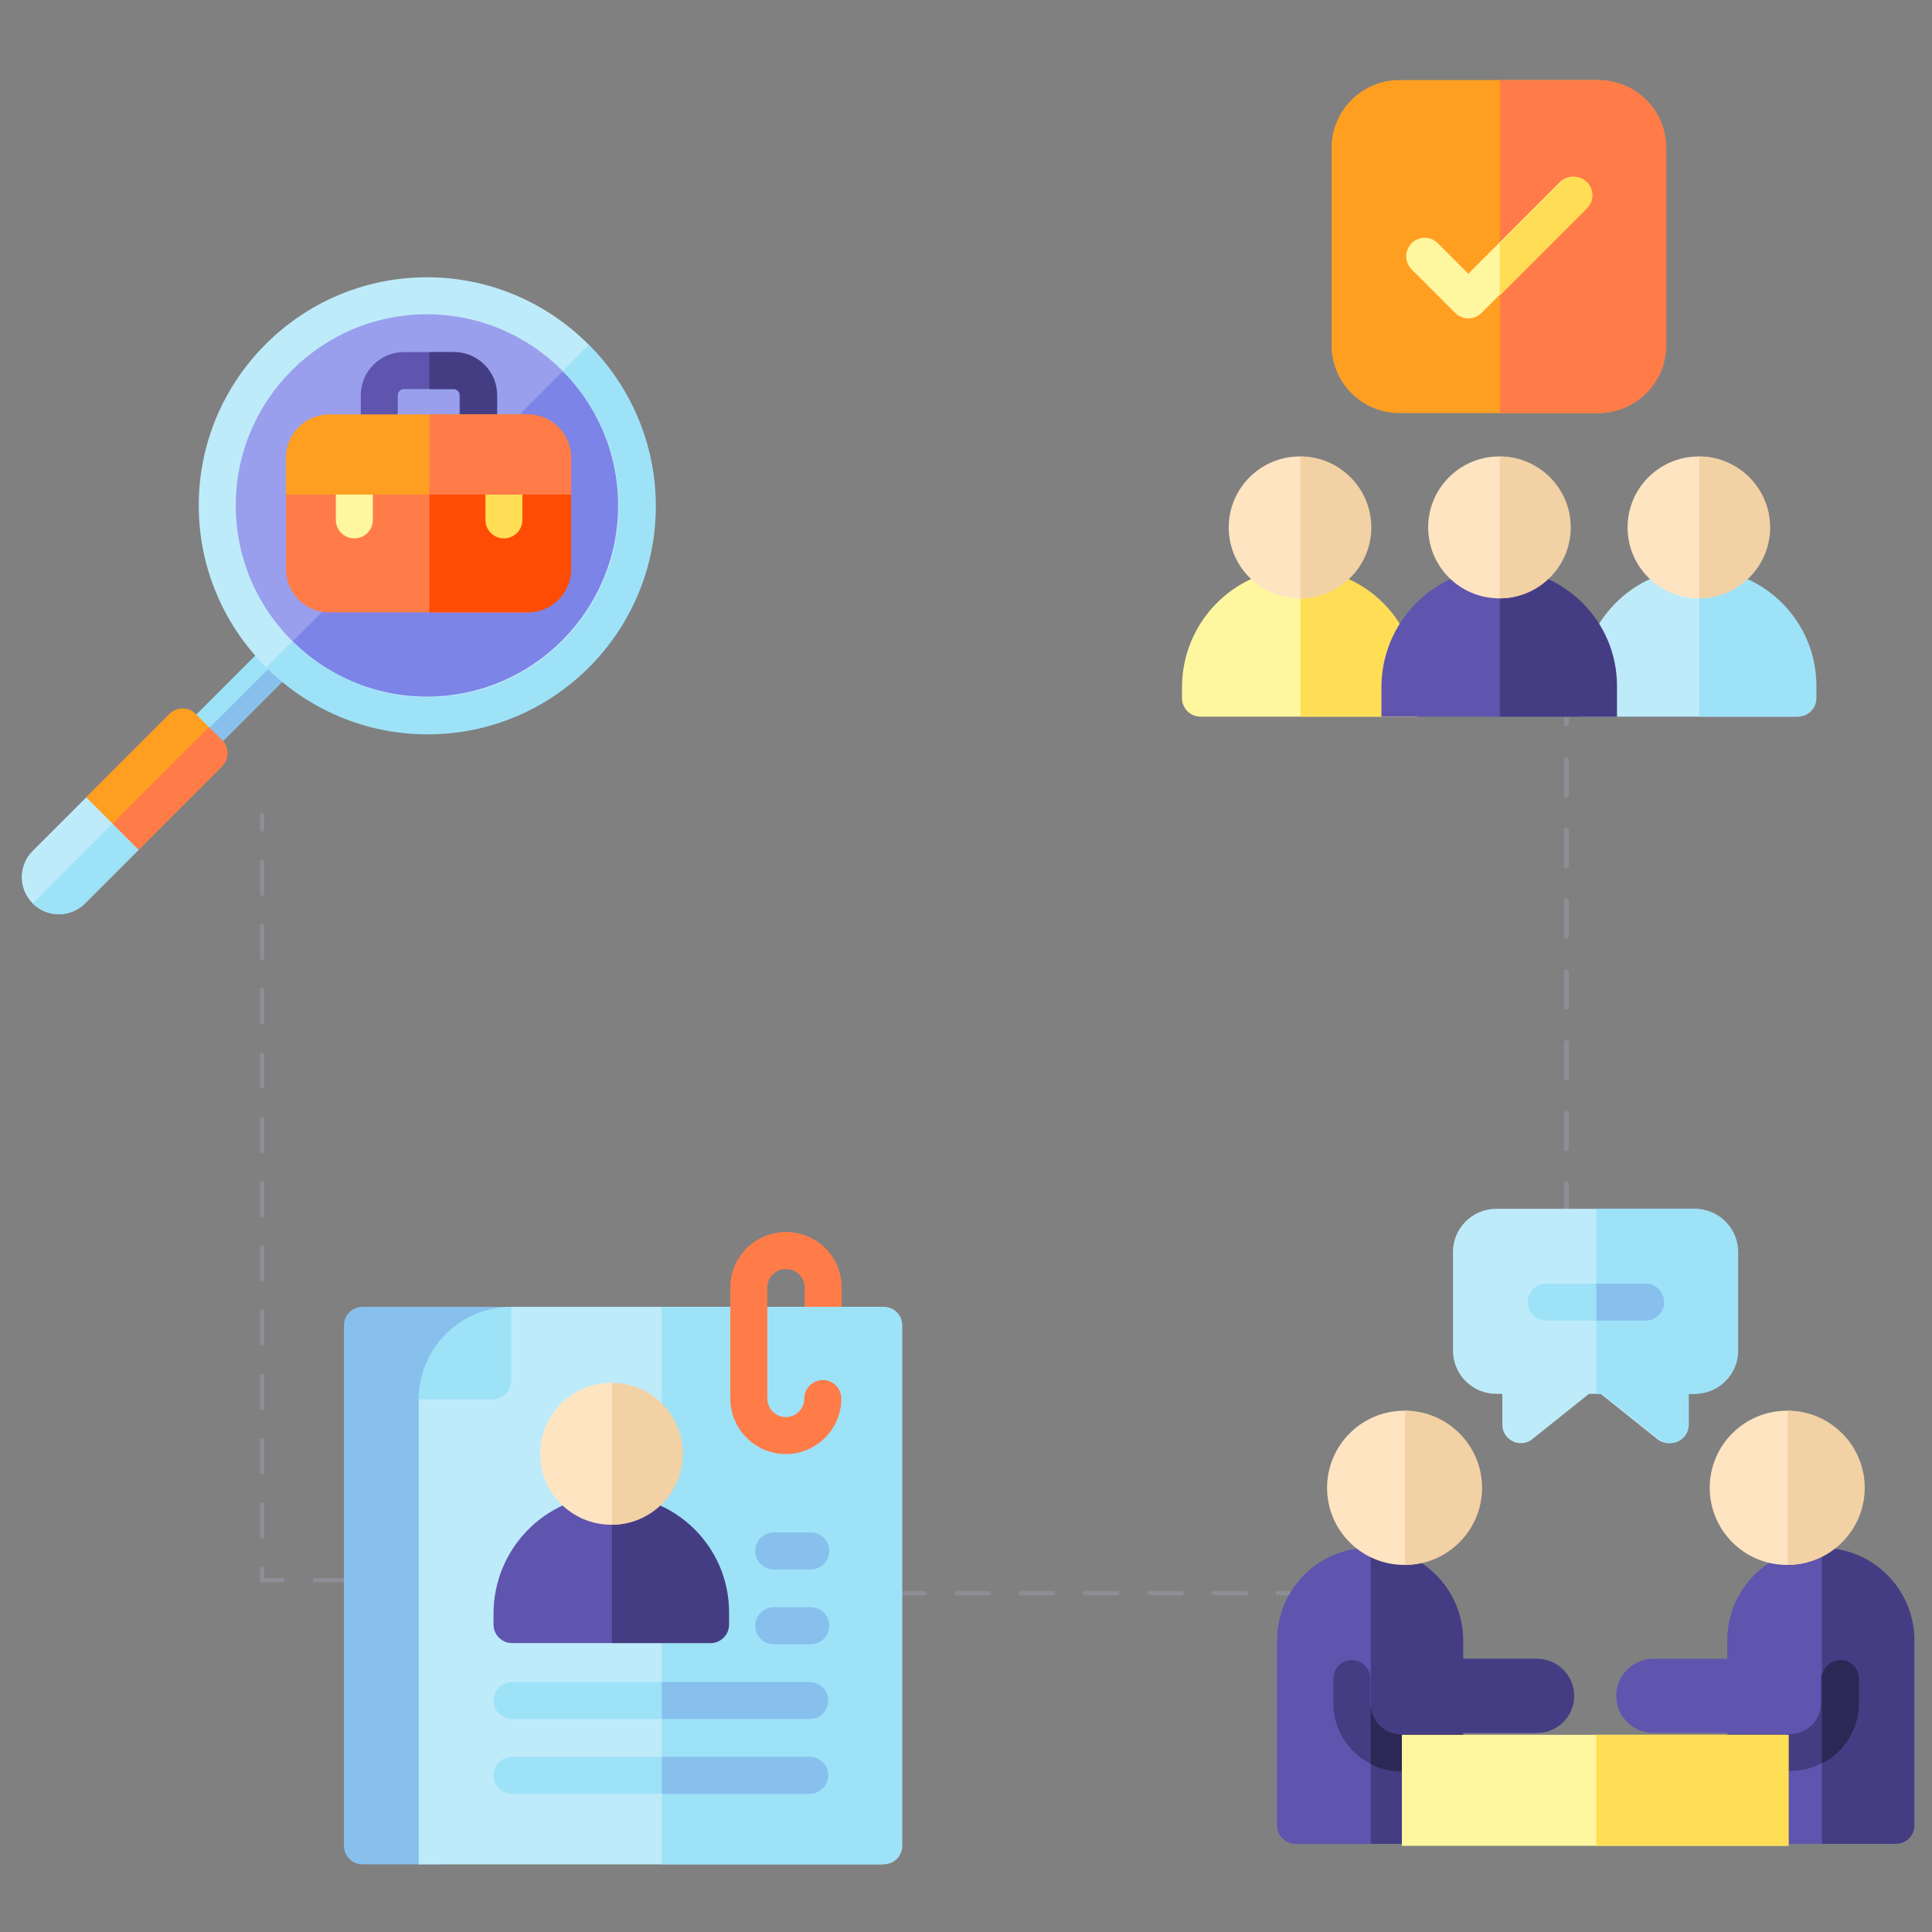 <?xml version="1.0" encoding="UTF-8" standalone="no" ?>
<!DOCTYPE svg PUBLIC "-//W3C//DTD SVG 1.1//EN" "http://www.w3.org/Graphics/SVG/1.1/DTD/svg11.dtd">
<svg xmlns="http://www.w3.org/2000/svg" xmlns:xlink="http://www.w3.org/1999/xlink" version="1.1" width="600" height="600" viewBox="0 0 1000 1000" xml:space="preserve">
<rect x="0" y="0" width="1000" height="1000" fill="#808080" stroke="none"/>
<desc>Created with Fabric.js 3.6.3</desc>
<defs>
</defs>
<g transform="matrix(1.5 0 0 1.5 225.77 10.88)"  >
<line style="stroke: rgb(0,0,0); stroke-width: 2; stroke-dasharray: none; stroke-linecap: butt; stroke-dashoffset: 0; stroke-linejoin: miter; stroke-miterlimit: 4; fill: rgb(0,0,0); fill-rule: nonzero; opacity: 1;"  x1="0" y1="0" x2="0" y2="0" />
</g>
<g transform="matrix(1.12 0 0 1.12 501.08 503.21)"  >
<g style=""   >
		<g transform="matrix(0.99 0 0 0.99 58.64 286.98)"  >
<path style="stroke: rgb(143,141,150); stroke-width: 2; stroke-dasharray: 15 15; stroke-linecap: round; stroke-dashoffset: 0; stroke-linejoin: miter; stroke-miterlimit: 4; fill: none; fill-rule: nonzero; opacity: 1;"  transform=" translate(-545.13, -804.44)" d="M 450.556 804.444 L 639.709 804.444" stroke-linecap="round" />
</g>
		<g transform="matrix(-1.09 0 0 1.09 276.5 -16.71)"  >
<path style="stroke: rgb(143,141,150); stroke-width: 2; stroke-dasharray: 15 15; stroke-linecap: round; stroke-dashoffset: 0; stroke-linejoin: miter; stroke-miterlimit: 4; fill: none; fill-rule: nonzero; opacity: 1;"  transform=" translate(-762.78, -496.5)" d="M 762.778 616.667 L 762.778 376.333" stroke-linecap="round" />
</g>
		<g transform="matrix(0.57 0 0 0.57 -409.27 -54.89)"  >
<path style="stroke: none; stroke-width: 1; stroke-dasharray: none; stroke-linecap: butt; stroke-dashoffset: 0; stroke-linejoin: miter; stroke-miterlimit: 4; fill: rgb(190,235,250); fill-rule: nonzero; opacity: 1;"  transform=" translate(-49.23, -462.77)" d="m 8.787 503.213 c 11.716 11.716 30.711 11.716 42.426 0 l 42.855 -42.855 c 5.858 -5.858 5.858 -15.355 0 -21.213 l -21.213 -21.213 c -5.858 -5.858 -15.355 -5.858 -21.213 0 l -42.855 42.855 c -11.716 11.716 -11.716 30.71 0 42.426 z" stroke-linecap="round" />
</g>
		<g transform="matrix(0.57 0 0 0.57 -406.72 -50.52)"  >
<path style="stroke: none; stroke-width: 1; stroke-dasharray: none; stroke-linecap: butt; stroke-dashoffset: 0; stroke-linejoin: miter; stroke-miterlimit: 4; fill: rgb(158,226,248); fill-rule: nonzero; opacity: 1;"  transform=" translate(-53.62, -470.27)" d="m 94.068 460.358 c 5.858 -5.858 5.858 -15.355 0 -21.213 l -10.607 -10.607 l -74.674 74.675 c 11.716 11.716 30.711 11.716 42.426 0 z" stroke-linecap="round" />
</g>
		<g transform="matrix(0.41 -0.41 0.41 0.41 -333.97 -129.49)"  >
<path style="stroke: none; stroke-width: 1; stroke-dasharray: none; stroke-linecap: butt; stroke-dashoffset: 0; stroke-linejoin: miter; stroke-miterlimit: 4; fill: rgb(158,226,248); fill-rule: nonzero; opacity: 1;"  transform=" translate(-178.93, -333.07)" d="m 124.525 318.071 h 108.808 v 30 h -108.808 z" stroke-linecap="round" />
</g>
		<g transform="matrix(0.41 -0.41 0.41 0.41 -330.94 -126.47)"  >
<path style="stroke: none; stroke-width: 1; stroke-dasharray: none; stroke-linecap: butt; stroke-dashoffset: 0; stroke-linejoin: miter; stroke-miterlimit: 4; fill: rgb(135,192,237); fill-rule: nonzero; opacity: 1;"  transform=" translate(-184.23, -338.37)" d="m 129.828 330.874 h 108.808 v 15 h -108.808 z" stroke-linecap="round" />
</g>
		<g transform="matrix(0.57 0 0 0.57 -250 -215.61)"  >
<circle style="stroke: none; stroke-width: 1; stroke-dasharray: none; stroke-linecap: butt; stroke-dashoffset: 0; stroke-linejoin: miter; stroke-miterlimit: 4; fill: rgb(153,159,237); fill-rule: nonzero; opacity: 1;"  cx="0" cy="0" r="170" />
</g>
		<g transform="matrix(0.57 0 0 0.57 -235.51 -201.12)"  >
<path style="stroke: none; stroke-width: 1; stroke-dasharray: none; stroke-linecap: butt; stroke-dashoffset: 0; stroke-linejoin: miter; stroke-miterlimit: 4; fill: rgb(124,132,232); fill-rule: nonzero; opacity: 1;"  transform=" translate(-351.9, -209.9)" d="m 327 355 c 93.888 0 170 -76.112 170 -170 c 0 -46.944 -19.028 -89.444 -49.792 -120.208 l -240.416 240.416 c 30.764 30.764 73.264 49.792 120.208 49.792 z" stroke-linecap="round" />
</g>
		<g transform="matrix(0.57 0 0 0.57 -250.09 -215.7)"  >
<path style="stroke: none; stroke-width: 1; stroke-dasharray: none; stroke-linecap: butt; stroke-dashoffset: 0; stroke-linejoin: miter; stroke-miterlimit: 4; fill: rgb(190,235,250); fill-rule: nonzero; opacity: 1;"  transform=" translate(-327, -185)" d="m 327 370 c -102.009 0 -185 -82.991 -185 -185 s 82.991 -185 185 -185 s 185 82.991 185 185 s -82.991 185 -185 185 z m 0 -340 c -85.467 0 -155 69.533 -155 155 s 69.533 155 155 155 s 155 -69.533 155 -155 s -69.533 -155 -155 -155 z" stroke-linecap="round" />
</g>
		<g transform="matrix(0.57 0 0 0.57 -234.3 -199.91)"  >
<path style="stroke: none; stroke-width: 1; stroke-dasharray: none; stroke-linecap: butt; stroke-dashoffset: 0; stroke-linejoin: miter; stroke-miterlimit: 4; fill: rgb(158,226,248); fill-rule: nonzero; opacity: 1;"  transform=" translate(-354.12, -212.12)" d="m 436.55 75.45 c 28.067 28.066 45.45 66.816 45.45 109.55 c 0 85.467 -69.533 155 -155 155 c -42.734 0 -81.484 -17.383 -109.55 -45.45 l -21.203 21.203 c 33.498 33.499 79.748 54.247 130.753 54.247 c 102.009 0 185 -82.991 185 -185 c 0 -51.005 -20.748 -97.255 -54.247 -130.753 z" stroke-linecap="round" />
</g>
		<g transform="matrix(0.57 0 0 0.57 -374.98 -89.28)"  >
<path style="stroke: none; stroke-width: 1; stroke-dasharray: none; stroke-linecap: butt; stroke-dashoffset: 0; stroke-linejoin: miter; stroke-miterlimit: 4; fill: rgb(255,159,34); fill-rule: nonzero; opacity: 1;"  transform=" translate(-108.85, -403.15)" d="m 161.673 371.541 l -21.213 -21.213 c -5.858 -5.858 -15.355 -5.858 -21.213 0 l -67.604 67.604 l 42.426 42.426 l 67.604 -67.604 c 5.858 -5.858 5.858 -15.356 0 -21.213 z" stroke-linecap="round" />
</g>
		<g transform="matrix(0.57 0 0 0.57 -368.8 -84.91)"  >
<path style="stroke: none; stroke-width: 1; stroke-dasharray: none; stroke-linecap: butt; stroke-dashoffset: 0; stroke-linejoin: miter; stroke-miterlimit: 4; fill: rgb(255,124,72); fill-rule: nonzero; opacity: 1;"  transform=" translate(-119.46, -410.65)" d="m 94.069 460.358 l 67.604 -67.604 c 5.858 -5.858 5.858 -15.355 0 -21.213 l -10.607 -10.607 l -78.211 78.211 z" stroke-linecap="round" />
</g>
		<g transform="matrix(0.57 0 0 0.57 -249.67 -197.64)"  >
<path style="stroke: none; stroke-width: 1; stroke-dasharray: none; stroke-linecap: butt; stroke-dashoffset: 0; stroke-linejoin: miter; stroke-miterlimit: 4; fill: rgb(255,124,72); fill-rule: nonzero; opacity: 1;"  transform=" translate(-327, -215)" d="m 212 175 v 60 c 0 19.33 15.67 35 35 35 h 160 c 19.33 0 35 -15.67 35 -35 v -60 c 0 -8.284 -6.716 -15 -15 -15 h -200 c -8.284 0 -15 6.716 -15 15 z" stroke-linecap="round" />
</g>
		<g transform="matrix(0.57 0 0 0.57 -216.2 -197.64)"  >
<path style="stroke: none; stroke-width: 1; stroke-dasharray: none; stroke-linecap: butt; stroke-dashoffset: 0; stroke-linejoin: miter; stroke-miterlimit: 4; fill: rgb(255,76,4); fill-rule: nonzero; opacity: 1;"  transform=" translate(-384.5, -215)" d="m 427 160 h -100 v 110 h 80 c 19.33 0 35 -15.67 35 -35 v -60 c 0 -8.284 -6.716 -15 -15 -15 z" stroke-linecap="round" />
</g>
		<g transform="matrix(0.57 0 0 0.57 -214.51 -214.74)"  >
<path style="stroke: none; stroke-width: 1; stroke-dasharray: none; stroke-linecap: butt; stroke-dashoffset: 0; stroke-linejoin: miter; stroke-miterlimit: 4; fill: rgb(255,222,85); fill-rule: nonzero; opacity: 1;"  transform=" translate(-387, -185)" d="m 387 210 c -8.284 0 -15 -6.716 -15 -15 v -35 h 30 v 35 c 0 8.284 -6.716 15 -15 15 z" stroke-linecap="round" />
</g>
		<g transform="matrix(0.57 0 0 0.57 -283.63 -214.74)"  >
<path style="stroke: none; stroke-width: 1; stroke-dasharray: none; stroke-linecap: butt; stroke-dashoffset: 0; stroke-linejoin: miter; stroke-miterlimit: 4; fill: rgb(255,247,159); fill-rule: nonzero; opacity: 1;"  transform=" translate(-267, -185)" d="m 267 210 c -8.284 0 -15 -6.716 -15 -15 v -35 h 30 v 35 c 0 8.284 -6.716 15 -15 15 z" stroke-linecap="round" />
</g>
		<g transform="matrix(0.57 0 0 0.57 -249.31 -263.79)"  >
<path style="stroke: none; stroke-width: 1; stroke-dasharray: none; stroke-linecap: butt; stroke-dashoffset: 0; stroke-linejoin: miter; stroke-miterlimit: 4; fill: rgb(95,85,175); fill-rule: nonzero; opacity: 1;"  transform=" translate(-327, -100)" d="m 367 140 c -8.284 0 -15 -6.716 -15 -15 v -30 c 0 -2.757 -2.243 -5 -5 -5 h -40 c -2.757 0 -5 2.243 -5 5 v 30 c 0 8.284 -6.716 15 -15 15 s -15 -6.716 -15 -15 v -30 c 0 -19.299 15.701 -35 35 -35 h 40 c 19.299 0 35 15.701 35 35 v 30 c 0 8.284 -6.716 15 -15 15 z" stroke-linecap="round" />
</g>
		<g transform="matrix(0.57 0 0 0.57 -233.3 -263.79)"  >
<path style="stroke: none; stroke-width: 1; stroke-dasharray: none; stroke-linecap: butt; stroke-dashoffset: 0; stroke-linejoin: miter; stroke-miterlimit: 4; fill: rgb(69,61,131); fill-rule: nonzero; opacity: 1;"  transform=" translate(-354.5, -100)" d="m 352 95 v 30 c 0 8.284 6.716 15 15 15 s 15 -6.716 15 -15 v -30 c 0 -19.299 -15.701 -35 -35 -35 h -20 v 30 h 20 c 2.757 0 5 2.243 5 5 z" stroke-linecap="round" />
</g>
		<g transform="matrix(0.57 0 0 0.57 -249.67 -239.26)"  >
<path style="stroke: none; stroke-width: 1; stroke-dasharray: none; stroke-linecap: butt; stroke-dashoffset: 0; stroke-linejoin: miter; stroke-miterlimit: 4; fill: rgb(255,159,34); fill-rule: nonzero; opacity: 1;"  transform=" translate(-327, -142.5)" d="m 442 145 c 0 -19.299 -15.701 -35 -35 -35 h -160 c -19.299 0 -35 15.701 -35 35 v 30 h 230 z" stroke-linecap="round" />
</g>
		<g transform="matrix(0.57 0 0 0.57 -216.2 -239.26)"  >
<path style="stroke: none; stroke-width: 1; stroke-dasharray: none; stroke-linecap: butt; stroke-dashoffset: 0; stroke-linejoin: miter; stroke-miterlimit: 4; fill: rgb(255,124,72); fill-rule: nonzero; opacity: 1;"  transform=" translate(-384.5, -142.5)" d="m 442 145 c 0 -19.299 -15.701 -35 -35 -35 h -80 v 65 h 115 z" stroke-linecap="round" />
</g>
		<g transform="matrix(0.57 0 0 0.57 244.93 -335.34)"  >
<path style="stroke: none; stroke-width: 1; stroke-dasharray: none; stroke-linecap: butt; stroke-dashoffset: 0; stroke-linejoin: miter; stroke-miterlimit: 4; fill: rgb(255,159,34); fill-rule: nonzero; opacity: 1;"  transform=" translate(-256, -135)" d="m 336 0 h -160 c -30.327 0 -55 24.673 -55 55 v 160 c 0 30.327 24.673 55 55 55 h 160 c 30.327 0 55 -24.673 55 -55 v -160 c 0 -30.327 -24.673 -55 -55 -55 z" stroke-linecap="round" />
</g>
		<g transform="matrix(0.57 0 0 0.57 284.21 -335.34)"  >
<path style="stroke: none; stroke-width: 1; stroke-dasharray: none; stroke-linecap: butt; stroke-dashoffset: 0; stroke-linejoin: miter; stroke-miterlimit: 4; fill: rgb(255,124,72); fill-rule: nonzero; opacity: 1;"  transform=" translate(-323.5, -135)" d="m 336 0 h -80 v 270 h 80 c 30.327 0 55 -24.673 55 -55 v -160 c 0 -30.327 -24.673 -55 -55 -55 z" stroke-linecap="round" />
</g>
		<g transform="matrix(0.57 0 0 0.57 337.33 -152.3)"  >
<path style="stroke: none; stroke-width: 1; stroke-dasharray: none; stroke-linecap: butt; stroke-dashoffset: 0; stroke-linejoin: miter; stroke-miterlimit: 4; fill: rgb(190,235,250); fill-rule: nonzero; opacity: 1;"  transform=" translate(-416, -452)" d="m 496 512 h -175 v -23.789 c 0 -52.302 41.763 -95.7 94.063 -96.207 c 52.811 -0.511 95.937 42.301 95.937 94.996 v 10 c 0 8.284 -6.716 15 -15 15 z" stroke-linecap="round" />
</g>
		<g transform="matrix(0.57 0 0 0.57 364.97 -152.3)"  >
<path style="stroke: none; stroke-width: 1; stroke-dasharray: none; stroke-linecap: butt; stroke-dashoffset: 0; stroke-linejoin: miter; stroke-miterlimit: 4; fill: rgb(158,226,248); fill-rule: nonzero; opacity: 1;"  transform=" translate(-463.5, -452)" d="m 416 392.007 v 119.993 h 80 c 8.284 0 15 -6.716 15 -15 v -10 c 0 -52.383 -42.617 -94.992 -95 -94.993 z" stroke-linecap="round" />
</g>
		<g transform="matrix(0.57 0 0 0.57 337.55 -205.56)"  >
<path style="stroke: none; stroke-width: 1; stroke-dasharray: none; stroke-linecap: butt; stroke-dashoffset: 0; stroke-linejoin: miter; stroke-miterlimit: 4; fill: rgb(255,228,194); fill-rule: nonzero; opacity: 1;"  transform=" translate(-416, -359.5)" d="m 416 417 c -31.705 0 -57.5 -25.795 -57.5 -57.5 s 25.795 -57.5 57.5 -57.5 s 57.5 25.795 57.5 57.5 s -25.795 57.5 -57.5 57.5 z" stroke-linecap="round" />
</g>
		<g transform="matrix(0.57 0 0 0.57 354.28 -205.56)"  >
<path style="stroke: none; stroke-width: 1; stroke-dasharray: none; stroke-linecap: butt; stroke-dashoffset: 0; stroke-linejoin: miter; stroke-miterlimit: 4; fill: rgb(242,209,165); fill-rule: nonzero; opacity: 1;"  transform=" translate(-444.75, -359.5)" d="m 416 302 v 115 c 31.706 0 57.5 -25.794 57.5 -57.5 s -25.794 -57.5 -57.5 -57.5 z" stroke-linecap="round" />
</g>
		<g transform="matrix(0.57 0 0 0.57 153.01 -152.3)"  >
<path style="stroke: none; stroke-width: 1; stroke-dasharray: none; stroke-linecap: butt; stroke-dashoffset: 0; stroke-linejoin: miter; stroke-miterlimit: 4; fill: rgb(255,247,159); fill-rule: nonzero; opacity: 1;"  transform=" translate(-96, -452)" d="m 191 512 h -175 c -8.284 0 -15 -6.716 -15 -15 v -8.789 c 0 -52.302 41.763 -95.7 94.063 -96.207 c 52.811 -0.511 95.937 42.301 95.937 94.996 z" stroke-linecap="round" />
</g>
		<g transform="matrix(0.57 0 0 0.57 180.65 -152.3)"  >
<path style="stroke: none; stroke-width: 1; stroke-dasharray: none; stroke-linecap: butt; stroke-dashoffset: 0; stroke-linejoin: miter; stroke-miterlimit: 4; fill: rgb(255,222,85); fill-rule: nonzero; opacity: 1;"  transform=" translate(-143.5, -452)" d="m 96 392.007 v 119.993 h 95 v -25 c 0 -52.383 -42.617 -94.992 -95 -94.993 z" stroke-linecap="round" />
</g>
		<g transform="matrix(0.57 0 0 0.57 153.23 -205.56)"  >
<path style="stroke: none; stroke-width: 1; stroke-dasharray: none; stroke-linecap: butt; stroke-dashoffset: 0; stroke-linejoin: miter; stroke-miterlimit: 4; fill: rgb(255,228,194); fill-rule: nonzero; opacity: 1;"  transform=" translate(-96, -359.5)" d="m 96 417 c -31.705 0 -57.5 -25.795 -57.5 -57.5 s 25.795 -57.5 57.5 -57.5 s 57.5 25.795 57.5 57.5 s -25.795 57.5 -57.5 57.5 z" stroke-linecap="round" />
</g>
		<g transform="matrix(0.57 0 0 0.57 169.96 -205.56)"  >
<path style="stroke: none; stroke-width: 1; stroke-dasharray: none; stroke-linecap: butt; stroke-dashoffset: 0; stroke-linejoin: miter; stroke-miterlimit: 4; fill: rgb(242,209,165); fill-rule: nonzero; opacity: 1;"  transform=" translate(-124.75, -359.5)" d="m 96 302 v 115 c 31.706 0 57.5 -25.794 57.5 -57.5 s -25.794 -57.5 -57.5 -57.5 z" stroke-linecap="round" />
</g>
		<g transform="matrix(0.57 0 0 0.57 245.29 -334.87)"  >
<path style="stroke: none; stroke-width: 1; stroke-dasharray: none; stroke-linecap: butt; stroke-dashoffset: 0; stroke-linejoin: miter; stroke-miterlimit: 4; fill: rgb(255,247,159); fill-rule: nonzero; opacity: 1;"  transform=" translate(-256, -135)" d="m 220.645 188.033 l -35.355 -35.355 c -5.858 -5.858 -5.858 -15.355 0 -21.213 c 5.858 -5.858 15.355 -5.858 21.213 0 l 24.749 24.748 l 74.246 -74.246 c 5.858 -5.858 15.355 -5.858 21.213 0 c 5.858 5.858 5.858 15.355 0 21.213 l -84.853 84.853 c -5.858 5.858 -15.355 5.858 -21.213 0 z" stroke-linecap="round" />
</g>
		<g transform="matrix(0.57 0 0 0.57 267.14 -340.16)"  >
<path style="stroke: none; stroke-width: 1; stroke-dasharray: none; stroke-linecap: butt; stroke-dashoffset: 0; stroke-linejoin: miter; stroke-miterlimit: 4; fill: rgb(255,222,85); fill-rule: nonzero; opacity: 1;"  transform=" translate(-293.55, -125.73)" d="m 326.711 81.967 c -5.858 -5.858 -15.355 -5.858 -21.213 0 l -49.498 49.497 v 42.427 l 70.711 -70.711 c 5.858 -5.857 5.858 -15.355 0 -21.213 z" stroke-linecap="round" />
</g>
		<g transform="matrix(0.57 0 0 0.57 245.17 -152.3)"  >
<path style="stroke: none; stroke-width: 1; stroke-dasharray: none; stroke-linecap: butt; stroke-dashoffset: 0; stroke-linejoin: miter; stroke-miterlimit: 4; fill: rgb(95,85,175); fill-rule: nonzero; opacity: 1;"  transform=" translate(-256, -452)" d="m 351 512 h -190 v -23.789 c 0 -52.302 41.763 -95.7 94.063 -96.207 c 52.811 -0.511 95.937 42.301 95.937 94.996 z" stroke-linecap="round" />
</g>
		<g transform="matrix(0.57 0 0 0.57 272.81 -152.3)"  >
<path style="stroke: none; stroke-width: 1; stroke-dasharray: none; stroke-linecap: butt; stroke-dashoffset: 0; stroke-linejoin: miter; stroke-miterlimit: 4; fill: rgb(69,61,131); fill-rule: nonzero; opacity: 1;"  transform=" translate(-303.5, -452)" d="m 256 392.007 v 119.993 h 95 v -25 c 0 -52.383 -42.617 -94.992 -95 -94.993 z" stroke-linecap="round" />
</g>
		<g transform="matrix(0.57 0 0 0.57 245.39 -205.56)"  >
<path style="stroke: none; stroke-width: 1; stroke-dasharray: none; stroke-linecap: butt; stroke-dashoffset: 0; stroke-linejoin: miter; stroke-miterlimit: 4; fill: rgb(255,228,194); fill-rule: nonzero; opacity: 1;"  transform=" translate(-256, -359.5)" d="m 256 417 c -31.705 0 -57.5 -25.795 -57.5 -57.5 s 25.795 -57.5 57.5 -57.5 s 57.5 25.795 57.5 57.5 s -25.795 57.5 -57.5 57.5 z" stroke-linecap="round" />
</g>
		<g transform="matrix(0.57 0 0 0.57 262.13 -205.56)"  >
<path style="stroke: none; stroke-width: 1; stroke-dasharray: none; stroke-linecap: butt; stroke-dashoffset: 0; stroke-linejoin: miter; stroke-miterlimit: 4; fill: rgb(242,209,165); fill-rule: nonzero; opacity: 1;"  transform=" translate(-284.75, -359.5)" d="m 256 302 v 115 c 31.706 0 57.5 -25.794 57.5 -57.5 s -25.794 -57.5 -57.5 -57.5 z" stroke-linecap="round" />
</g>
		<g transform="matrix(0.99 0 0 0.99 -306.65 104.09)"  >
<path style="stroke: rgb(143,141,150); stroke-width: 2; stroke-dasharray: 15 15; stroke-linecap: round; stroke-dashoffset: 0; stroke-linejoin: miter; stroke-miterlimit: 4; fill: none; fill-rule: nonzero; opacity: 1;"  transform=" translate(-174.16, -608.74)" d="M 193.953 787.442 L 154.375 787.442 L 154.375 430.044" stroke-linecap="round" />
</g>
		<g transform="matrix(0.57 0 0 0.57 -75.5 145.74)"  >
<path style="stroke: none; stroke-width: 1; stroke-dasharray: none; stroke-linecap: butt; stroke-dashoffset: 0; stroke-linejoin: miter; stroke-miterlimit: 4; fill: rgb(255,124,72); fill-rule: nonzero; opacity: 1;"  transform=" translate(-401, -45)" d="m 416 90 c -8.284 0 -15 -6.716 -15 -15 v -30 c 0 -8.271 -6.729 -15 -15 -15 c -8.284 0 -15 -6.716 -15 -15 s 6.716 -15 15 -15 c 24.813 0 45 20.187 45 45 v 30 c 0 8.284 -6.716 15 -15 15 z" stroke-linecap="round" />
</g>
		<g transform="matrix(0.57 0 0 0.57 -245.69 283.47)"  >
<path style="stroke: none; stroke-width: 1; stroke-dasharray: none; stroke-linecap: butt; stroke-dashoffset: 0; stroke-linejoin: miter; stroke-miterlimit: 4; fill: rgb(135,192,237); fill-rule: nonzero; opacity: 1;"  transform=" translate(-106, -286)" d="m 106 512 h -60 c -8.284 0 -15 -6.716 -15 -15 v -422 c 0 -8.284 6.716 -15 15 -15 h 120 c 4.347 0 8.479 1.886 11.329 5.168 c 2.849 3.283 4.134 7.64 3.522 11.943 l -60 422 c -1.052 7.395 -7.382 12.889 -14.851 12.889 z" stroke-linecap="round" />
</g>
		<g transform="matrix(0.57 0 0 0.57 -142.73 283.47)"  >
<path style="stroke: none; stroke-width: 1; stroke-dasharray: none; stroke-linecap: butt; stroke-dashoffset: 0; stroke-linejoin: miter; stroke-miterlimit: 4; fill: rgb(190,235,250); fill-rule: nonzero; opacity: 1;"  transform=" translate(-286, -286)" d="m 166 60 h 300 c 8.284 0 15 6.716 15 15 v 422 c 0 8.284 -6.716 15 -15 15 h -375 v -377 z" stroke-linecap="round" />
</g>
		<g transform="matrix(0.57 0 0 0.57 -85.99 283.47)"  >
<path style="stroke: none; stroke-width: 1; stroke-dasharray: none; stroke-linecap: butt; stroke-dashoffset: 0; stroke-linejoin: miter; stroke-miterlimit: 4; fill: rgb(158,226,248); fill-rule: nonzero; opacity: 1;"  transform=" translate(-383.5, -286)" d="m 286 60 v 452 h 180 c 8.284 0 15 -6.716 15 -15 v -422 c 0 -8.284 -6.716 -15 -15 -15 z" stroke-linecap="round" />
</g>
		<g transform="matrix(0.57 0 0 0.57 -142.37 336.59)"  >
<path style="stroke: none; stroke-width: 1; stroke-dasharray: none; stroke-linecap: butt; stroke-dashoffset: 0; stroke-linejoin: miter; stroke-miterlimit: 4; fill: rgb(158,226,248); fill-rule: nonzero; opacity: 1;"  transform=" translate(-286, -376)" d="m 406 391 h -240 c -8.284 0 -15 -6.716 -15 -15 s 6.716 -15 15 -15 h 240 c 8.284 0 15 6.716 15 15 s -6.716 15 -15 15 z" stroke-linecap="round" />
</g>
		<g transform="matrix(0.57 0 0 0.57 -142.37 371.15)"  >
<path style="stroke: none; stroke-width: 1; stroke-dasharray: none; stroke-linecap: butt; stroke-dashoffset: 0; stroke-linejoin: miter; stroke-miterlimit: 4; fill: rgb(158,226,248); fill-rule: nonzero; opacity: 1;"  transform=" translate(-286, -436)" d="m 406 451 h -240 c -8.284 0 -15 -6.716 -15 -15 s 6.716 -15 15 -15 h 240 c 8.284 0 15 6.716 15 15 s -6.716 15 -15 15 z" stroke-linecap="round" />
</g>
		<g transform="matrix(0.57 0 0 0.57 -103.09 336.59)"  >
<path style="stroke: none; stroke-width: 1; stroke-dasharray: none; stroke-linecap: butt; stroke-dashoffset: 0; stroke-linejoin: miter; stroke-miterlimit: 4; fill: rgb(135,192,237); fill-rule: nonzero; opacity: 1;"  transform=" translate(-353.5, -376)" d="m 421 376 c 0 -8.284 -6.716 -15 -15 -15 h -120 v 30 h 120 c 8.284 0 15 -6.716 15 -15 z" stroke-linecap="round" />
</g>
		<g transform="matrix(0.57 0 0 0.57 -103.09 371.15)"  >
<path style="stroke: none; stroke-width: 1; stroke-dasharray: none; stroke-linecap: butt; stroke-dashoffset: 0; stroke-linejoin: miter; stroke-miterlimit: 4; fill: rgb(135,192,237); fill-rule: nonzero; opacity: 1;"  transform=" translate(-353.5, -436)" d="m 421 436 c 0 -8.284 -6.716 -15 -15 -15 h -120 v 30 h 120 c 8.284 0 15 -6.716 15 -15 z" stroke-linecap="round" />
</g>
		<g transform="matrix(0.57 0 0 0.57 -81.26 302.03)"  >
<path style="stroke: none; stroke-width: 1; stroke-dasharray: none; stroke-linecap: butt; stroke-dashoffset: 0; stroke-linejoin: miter; stroke-miterlimit: 4; fill: rgb(135,192,237); fill-rule: nonzero; opacity: 1;"  transform=" translate(-391, -316)" d="m 406 331 h -30 c -8.284 0 -15 -6.716 -15 -15 s 6.716 -15 15 -15 h 30 c 8.284 0 15 6.716 15 15 s -6.716 15 -15 15 z" stroke-linecap="round" />
</g>
		<g transform="matrix(0.57 0 0 0.57 -81.26 267.47)"  >
<path style="stroke: none; stroke-width: 1; stroke-dasharray: none; stroke-linecap: butt; stroke-dashoffset: 0; stroke-linejoin: miter; stroke-miterlimit: 4; fill: rgb(135,192,237); fill-rule: nonzero; opacity: 1;"  transform=" translate(-391, -256)" d="m 406 271 h -30 c -8.284 0 -15 -6.716 -15 -15 s 6.716 -15 15 -15 h 30 c 8.284 0 15 6.716 15 15 s -6.716 15 -15 15 z" stroke-linecap="round" />
</g>
		<g transform="matrix(0.57 0 0 0.57 -232.51 176.03)"  >
<path style="stroke: none; stroke-width: 1; stroke-dasharray: none; stroke-linecap: butt; stroke-dashoffset: 0; stroke-linejoin: miter; stroke-miterlimit: 4; fill: rgb(158,226,248); fill-rule: nonzero; opacity: 1;"  transform=" translate(-128.5, -97.5)" d="m 166 60 v 60 c 0 8.284 -6.716 15 -15 15 h -60 c 0 -41.355 33.645 -75 75 -75 z" stroke-linecap="round" />
</g>
		<g transform="matrix(0.57 0 0 0.57 -165.17 275.84)"  >
<path style="stroke: none; stroke-width: 1; stroke-dasharray: none; stroke-linecap: butt; stroke-dashoffset: 0; stroke-linejoin: miter; stroke-miterlimit: 4; fill: rgb(95,85,175); fill-rule: nonzero; opacity: 1;"  transform=" translate(-246, -271)" d="m 326 331 h -160 c -8.284 0 -15 -6.716 -15 -15 v -8.789 c 0 -52.302 41.763 -95.7 94.063 -96.207 c 52.811 -0.511 95.937 42.301 95.937 94.996 v 10 c 0 8.284 -6.716 15 -15 15 z" stroke-linecap="round" />
</g>
		<g transform="matrix(0.57 0 0 0.57 -137.53 275.84)"  >
<path style="stroke: none; stroke-width: 1; stroke-dasharray: none; stroke-linecap: butt; stroke-dashoffset: 0; stroke-linejoin: miter; stroke-miterlimit: 4; fill: rgb(69,61,131); fill-rule: nonzero; opacity: 1;"  transform=" translate(-293.5, -271)" d="m 246 211.007 v 119.993 h 80 c 8.284 0 15 -6.716 15 -15 v -10 c 0 -52.383 -42.617 -94.992 -95 -94.993 z" stroke-linecap="round" />
</g>
		<g transform="matrix(0.57 0 0 0.57 -164.95 222.57)"  >
<path style="stroke: none; stroke-width: 1; stroke-dasharray: none; stroke-linecap: butt; stroke-dashoffset: 0; stroke-linejoin: miter; stroke-miterlimit: 4; fill: rgb(255,228,194); fill-rule: nonzero; opacity: 1;"  transform=" translate(-246, -178.5)" d="m 246 236 c -31.705 0 -57.5 -25.795 -57.5 -57.5 s 25.795 -57.5 57.5 -57.5 s 57.5 25.795 57.5 57.5 s -25.795 57.5 -57.5 57.5 z" stroke-linecap="round" />
</g>
		<g transform="matrix(0.57 0 0 0.57 -148.22 222.57)"  >
<path style="stroke: none; stroke-width: 1; stroke-dasharray: none; stroke-linecap: butt; stroke-dashoffset: 0; stroke-linejoin: miter; stroke-miterlimit: 4; fill: rgb(242,209,165); fill-rule: nonzero; opacity: 1;"  transform=" translate(-274.75, -178.5)" d="m 246 121 v 115 c 31.706 0 57.5 -25.794 57.5 -57.5 s -25.794 -57.5 -57.5 -57.5 z" stroke-linecap="round" />
</g>
		<g transform="matrix(0.57 0 0 0.57 -84.23 171.39)"  >
<path style="stroke: none; stroke-width: 1; stroke-dasharray: none; stroke-linecap: butt; stroke-dashoffset: 0; stroke-linejoin: miter; stroke-miterlimit: 4; fill: rgb(255,124,72); fill-rule: nonzero; opacity: 1;"  transform=" translate(-386, -90)" d="m 386 180 c -24.813 0 -45 -20.187 -45 -45 v -90 c 0 -24.813 20.187 -45 45 -45 c 8.284 0 15 6.716 15 15 s -6.716 15 -15 15 c -8.271 0 -15 6.729 -15 15 v 90 c 0 8.271 6.729 15 15 15 s 15 -6.729 15 -15 c 0 -8.284 6.716 -15 15 -15 s 15 6.716 15 15 c 0 24.813 -20.187 45 -45 45 z" stroke-linecap="round" />
</g>
		<g transform="matrix(0.57 0 0 0.57 367.94 334.43)"  >
<path style="stroke: none; stroke-width: 1; stroke-dasharray: none; stroke-linecap: butt; stroke-dashoffset: 0; stroke-linejoin: miter; stroke-miterlimit: 4; fill: rgb(95,85,175); fill-rule: nonzero; opacity: 1;"  transform=" translate(-392, -392)" d="m 302 362 h 60 v -15 c 0 -41.421 33.579 -75 75 -75 c 41.421 0 75 33.579 75 75 v 150 c 0 8.284 -6.716 15 -15 15 h -85 c -8.284 0 -50 -6.716 -50 -15 v -75 h -60 c -16.569 0 -30 -13.431 -30 -30 c 0 -16.569 13.431 -30 30 -30 z" stroke-linecap="round" />
</g>
		<g transform="matrix(0.57 0 0 0.57 415.96 334.43)"  >
<path style="stroke: none; stroke-width: 1; stroke-dasharray: none; stroke-linecap: butt; stroke-dashoffset: 0; stroke-linejoin: miter; stroke-miterlimit: 4; fill: rgb(69,61,131); fill-rule: nonzero; opacity: 1;"  transform=" translate(-474.5, -392)" d="m 437 272 v 240 h 60 c 8.284 0 15 -6.716 15 -15 v -150 c 0 -41.421 -33.579 -75 -75 -75 z" stroke-linecap="round" />
</g>
		<g transform="matrix(0.57 0 0 0.57 211.27 334.43)"  >
<path style="stroke: none; stroke-width: 1; stroke-dasharray: none; stroke-linecap: butt; stroke-dashoffset: 0; stroke-linejoin: miter; stroke-miterlimit: 4; fill: rgb(95,85,175); fill-rule: nonzero; opacity: 1;"  transform=" translate(-120, -392)" d="m 210 362 h -60 v -15 c 0 -41.421 -33.579 -75 -75 -75 c -41.421 0 -75 33.579 -75 75 v 150 c 0 8.284 6.716 15 15 15 h 85 c 8.284 0 50 -6.716 50 -15 v -75 h 60 c 16.569 0 30 -13.431 30 -30 c 0 -16.569 -13.431 -30 -30 -30 z" stroke-linecap="round" />
</g>
		<g transform="matrix(0.57 0 0 0.57 211.27 334.43)"  >
<path style="stroke: none; stroke-width: 1; stroke-dasharray: none; stroke-linecap: butt; stroke-dashoffset: 0; stroke-linejoin: miter; stroke-miterlimit: 4; fill: rgb(95,85,175); fill-rule: nonzero; opacity: 1;"  transform=" translate(-120, -392)" d="m 210 362 h -60 v -15 c 0 -41.421 -33.579 -75 -75 -75 c -41.421 0 -75 33.579 -75 75 v 150 c 0 8.284 6.716 15 15 15 h 85 c 8.284 0 50 -6.716 50 -15 v -75 h 60 c 16.569 0 30 -13.431 30 -30 c 0 -16.569 -13.431 -30 -30 -30 z" stroke-linecap="round" />
</g>
		<g transform="matrix(0.57 0 0 0.57 233.09 334.43)"  >
<path style="stroke: none; stroke-width: 1; stroke-dasharray: none; stroke-linecap: butt; stroke-dashoffset: 0; stroke-linejoin: miter; stroke-miterlimit: 4; fill: rgb(69,61,131); fill-rule: nonzero; opacity: 1;"  transform=" translate(-157.5, -392)" d="m 210 362 h -60 v -15 c 0 -41.421 -33.579 -75 -75 -75 v 240 h 25 c 8.284 0 50 -6.716 50 -15 v -75 h 60 c 16.569 0 30 -13.431 30 -30 c 0 -16.569 -13.431 -30 -30 -30 z" stroke-linecap="round" />
</g>
		<g transform="matrix(0.57 0 0 0.57 381.31 343.52)"  >
<path style="stroke: none; stroke-width: 1; stroke-dasharray: none; stroke-linecap: butt; stroke-dashoffset: 0; stroke-linejoin: miter; stroke-miterlimit: 4; fill: rgb(69,61,131); fill-rule: nonzero; opacity: 1;"  transform=" translate(-414.5, -407)" d="m 437 397 v -20 c 0 -8.284 6.716 -15 15 -15 c 8.284 0 15 6.716 15 15 v 20 c 0 30.376 -24.624 55 -55 55 h -50 v -30 h 50 c 13.807 0 25 -11.193 25 -25 z" stroke-linecap="round" />
</g>
		<g transform="matrix(0.57 0 0 0.57 403.13 341.8)"  >
<path style="stroke: none; stroke-width: 1; stroke-dasharray: none; stroke-linecap: butt; stroke-dashoffset: 0; stroke-linejoin: miter; stroke-miterlimit: 4; fill: rgb(45,39,85); fill-rule: nonzero; opacity: 1;"  transform=" translate(-452, -403.99)" d="m 452 362 c -8.284 0 -15 6.716 -15 15 v 20 v 48.985 c 17.804 -9.105 30 -27.615 30 -48.985 v -20 c 0 -8.284 -6.716 -15 -15 -15 z" stroke-linecap="round" />
</g>
		<g transform="matrix(0.57 0 0 0.57 289.64 163.5)"  >
<path style="stroke: none; stroke-width: 1; stroke-dasharray: none; stroke-linecap: butt; stroke-dashoffset: 0; stroke-linejoin: miter; stroke-miterlimit: 4; fill: rgb(190,235,250); fill-rule: nonzero; opacity: 1;"  transform=" translate(-256, -95)" d="m 316.002 190 c -3.345 0 -6.66 -1.117 -9.372 -3.287 l -45.892 -36.713 h -9.477 l -45.892 36.713 c -4.504 3.604 -10.671 4.305 -15.868 1.807 c -5.195 -2.499 -8.501 -7.754 -8.501 -13.52 v -25 h -5 c -19.299 0 -35 -15.701 -35 -35 v -80 c 0 -19.299 15.701 -35 35 -35 h 160 c 19.299 0 35 15.701 35 35 v 80 c 0 19.299 -15.701 35 -35 35 h -5 v 25 c 0 5.766 -3.306 11.021 -8.502 13.52 c -2.066 0.993 -4.288 1.48 -6.496 1.48 z" stroke-linecap="round" />
</g>
		<g transform="matrix(0.57 0 0 0.57 323.11 163.5)"  >
<path style="stroke: none; stroke-width: 1; stroke-dasharray: none; stroke-linecap: butt; stroke-dashoffset: 0; stroke-linejoin: miter; stroke-miterlimit: 4; fill: rgb(158,226,248); fill-rule: nonzero; opacity: 1;"  transform=" translate(-313.5, -95)" d="m 336 0 h -80 v 150 h 4.738 l 45.892 36.713 c 4.514 3.615 10.698 4.295 15.868 1.807 c 5.196 -2.498 8.502 -7.754 8.502 -13.52 v -25 h 5 c 19.299 0 35 -15.701 35 -35 v -80 c 0 -19.299 -15.701 -35 -35 -35 z" stroke-linecap="round" />
</g>
		<g transform="matrix(0.57 0 0 0.57 290 152.46)"  >
<path style="stroke: none; stroke-width: 1; stroke-dasharray: none; stroke-linecap: butt; stroke-dashoffset: 0; stroke-linejoin: miter; stroke-miterlimit: 4; fill: rgb(158,226,248); fill-rule: nonzero; opacity: 1;"  transform=" translate(-256, -75)" d="m 296 90 h -80 c -8.284 0 -15 -6.716 -15 -15 s 6.716 -15 15 -15 h 80 c 8.284 0 15 6.716 15 15 s -6.716 15 -15 15 z" stroke-linecap="round" />
</g>
		<g transform="matrix(0.57 0 0 0.57 306.01 152.46)"  >
<path style="stroke: none; stroke-width: 1; stroke-dasharray: none; stroke-linecap: butt; stroke-dashoffset: 0; stroke-linejoin: miter; stroke-miterlimit: 4; fill: rgb(135,192,237); fill-rule: nonzero; opacity: 1;"  transform=" translate(-283.5, -75)" d="m 296 60 h -40 v 30 h 40 c 8.284 0 15 -6.716 15 -15 s -6.716 -15 -15 -15 z" stroke-linecap="round" />
</g>
		<g transform="matrix(0.57 0 0 0.57 198.71 343.52)"  >
<path style="stroke: none; stroke-width: 1; stroke-dasharray: none; stroke-linecap: butt; stroke-dashoffset: 0; stroke-linejoin: miter; stroke-miterlimit: 4; fill: rgb(69,61,131); fill-rule: nonzero; opacity: 1;"  transform=" translate(-97.5, -407)" d="m 75 397 v -20 c 0 -8.284 -6.716 -15 -15 -15 c -8.284 0 -15 6.716 -15 15 v 20 c 0 30.376 24.624 55 55 55 h 50 v -30 h -50 c -13.807 0 -25 -11.193 -25 -25 z" stroke-linecap="round" />
</g>
		<g transform="matrix(0.57 0 0 0.57 207.44 353.7)"  >
<path style="stroke: none; stroke-width: 1; stroke-dasharray: none; stroke-linecap: butt; stroke-dashoffset: 0; stroke-linejoin: miter; stroke-miterlimit: 4; fill: rgb(45,39,85); fill-rule: nonzero; opacity: 1;"  transform=" translate(-112.5, -424.5)" d="m 75 397 v 48.985 c 7.503 3.837 15.994 6.015 25 6.015 h 50 v -30 h -50 c -13.807 0 -25 -11.193 -25 -25 z" stroke-linecap="round" />
</g>
		<g transform="matrix(0.57 0 0 0.57 289.39 378.08)"  >
<path style="stroke: none; stroke-width: 1; stroke-dasharray: none; stroke-linecap: butt; stroke-dashoffset: 0; stroke-linejoin: miter; stroke-miterlimit: 4; fill: rgb(255,247,159); fill-rule: nonzero; opacity: 1;"  transform=" translate(-256, -467)" d="m 412 512 h -312 v -90 h 312 z" stroke-linecap="round" />
</g>
		<g transform="matrix(0.57 0 0 0.57 334.79 378.08)"  >
<path style="stroke: none; stroke-width: 1; stroke-dasharray: none; stroke-linecap: butt; stroke-dashoffset: 0; stroke-linejoin: miter; stroke-miterlimit: 4; fill: rgb(255,222,85); fill-rule: nonzero; opacity: 1;"  transform=" translate(-334, -467)" d="m 412 512 h -156 v -90 h 156 z" stroke-linecap="round" />
</g>
		<g transform="matrix(0.57 0 0 0.57 201.53 238.29)"  >
<path style="stroke: none; stroke-width: 1; stroke-dasharray: none; stroke-linecap: butt; stroke-dashoffset: 0; stroke-linejoin: miter; stroke-miterlimit: 4; fill: rgb(255,228,194); fill-rule: nonzero; opacity: 1;"  transform=" translate(-102.5, -224.5)" d="m 102.5 287 c -34.463 0 -62.5 -28.037 -62.5 -62.5 s 28.037 -62.5 62.5 -62.5 s 62.5 28.037 62.5 62.5 s -28.037 62.5 -62.5 62.5 z" stroke-linecap="round" />
</g>
		<g transform="matrix(0.57 0 0 0.57 378.37 238.29)"  >
<path style="stroke: none; stroke-width: 1; stroke-dasharray: none; stroke-linecap: butt; stroke-dashoffset: 0; stroke-linejoin: miter; stroke-miterlimit: 4; fill: rgb(255,228,194); fill-rule: nonzero; opacity: 1;"  transform=" translate(-409.5, -224.5)" d="m 347 224.5 c 0 -34.463 28.037 -62.5 62.5 -62.5 s 62.5 28.037 62.5 62.5 s -28.037 62.5 -62.5 62.5 s -62.5 -28.037 -62.5 -62.5 z" stroke-linecap="round" />
</g>
		<g transform="matrix(0.57 0 0 0.57 219.72 238.29)"  >
<path style="stroke: none; stroke-width: 1; stroke-dasharray: none; stroke-linecap: butt; stroke-dashoffset: 0; stroke-linejoin: miter; stroke-miterlimit: 4; fill: rgb(242,209,165); fill-rule: nonzero; opacity: 1;"  transform=" translate(-133.75, -224.5)" d="m 102.5 162 v 125 c 34.463 0 62.5 -28.037 62.5 -62.5 s -28.037 -62.5 -62.5 -62.5 z" stroke-linecap="round" />
</g>
		<g transform="matrix(0.57 0 0 0.57 396.56 238.29)"  >
<path style="stroke: none; stroke-width: 1; stroke-dasharray: none; stroke-linecap: butt; stroke-dashoffset: 0; stroke-linejoin: miter; stroke-miterlimit: 4; fill: rgb(242,209,165); fill-rule: nonzero; opacity: 1;"  transform=" translate(-440.75, -224.5)" d="m 409.5 162 v 125 c 34.463 0 62.5 -28.037 62.5 -62.5 s -28.037 -62.5 -62.5 -62.5 z" stroke-linecap="round" />
</g>
		<g transform="matrix(0.99 0 0 0.99 -329.24 308.87)"  >
<line style="stroke: rgb(0,0,0); stroke-width: 2; stroke-dasharray: none; stroke-linecap: butt; stroke-dashoffset: 0; stroke-linejoin: miter; stroke-miterlimit: 4; fill: rgb(0,0,0); fill-rule: nonzero; opacity: 1;"  x1="0" y1="0" x2="0" y2="0" />
</g>
		<g transform="matrix(0.99 0 0 0.99 -288.2 295.2)"  >
<line style="stroke: rgb(0,0,0); stroke-width: 2; stroke-dasharray: none; stroke-linecap: butt; stroke-dashoffset: 0; stroke-linejoin: miter; stroke-miterlimit: 4; fill: rgb(0,0,0); fill-rule: nonzero; opacity: 1;"  x1="0" y1="0" x2="0" y2="0" />
</g>
</g>
</g>
</svg>